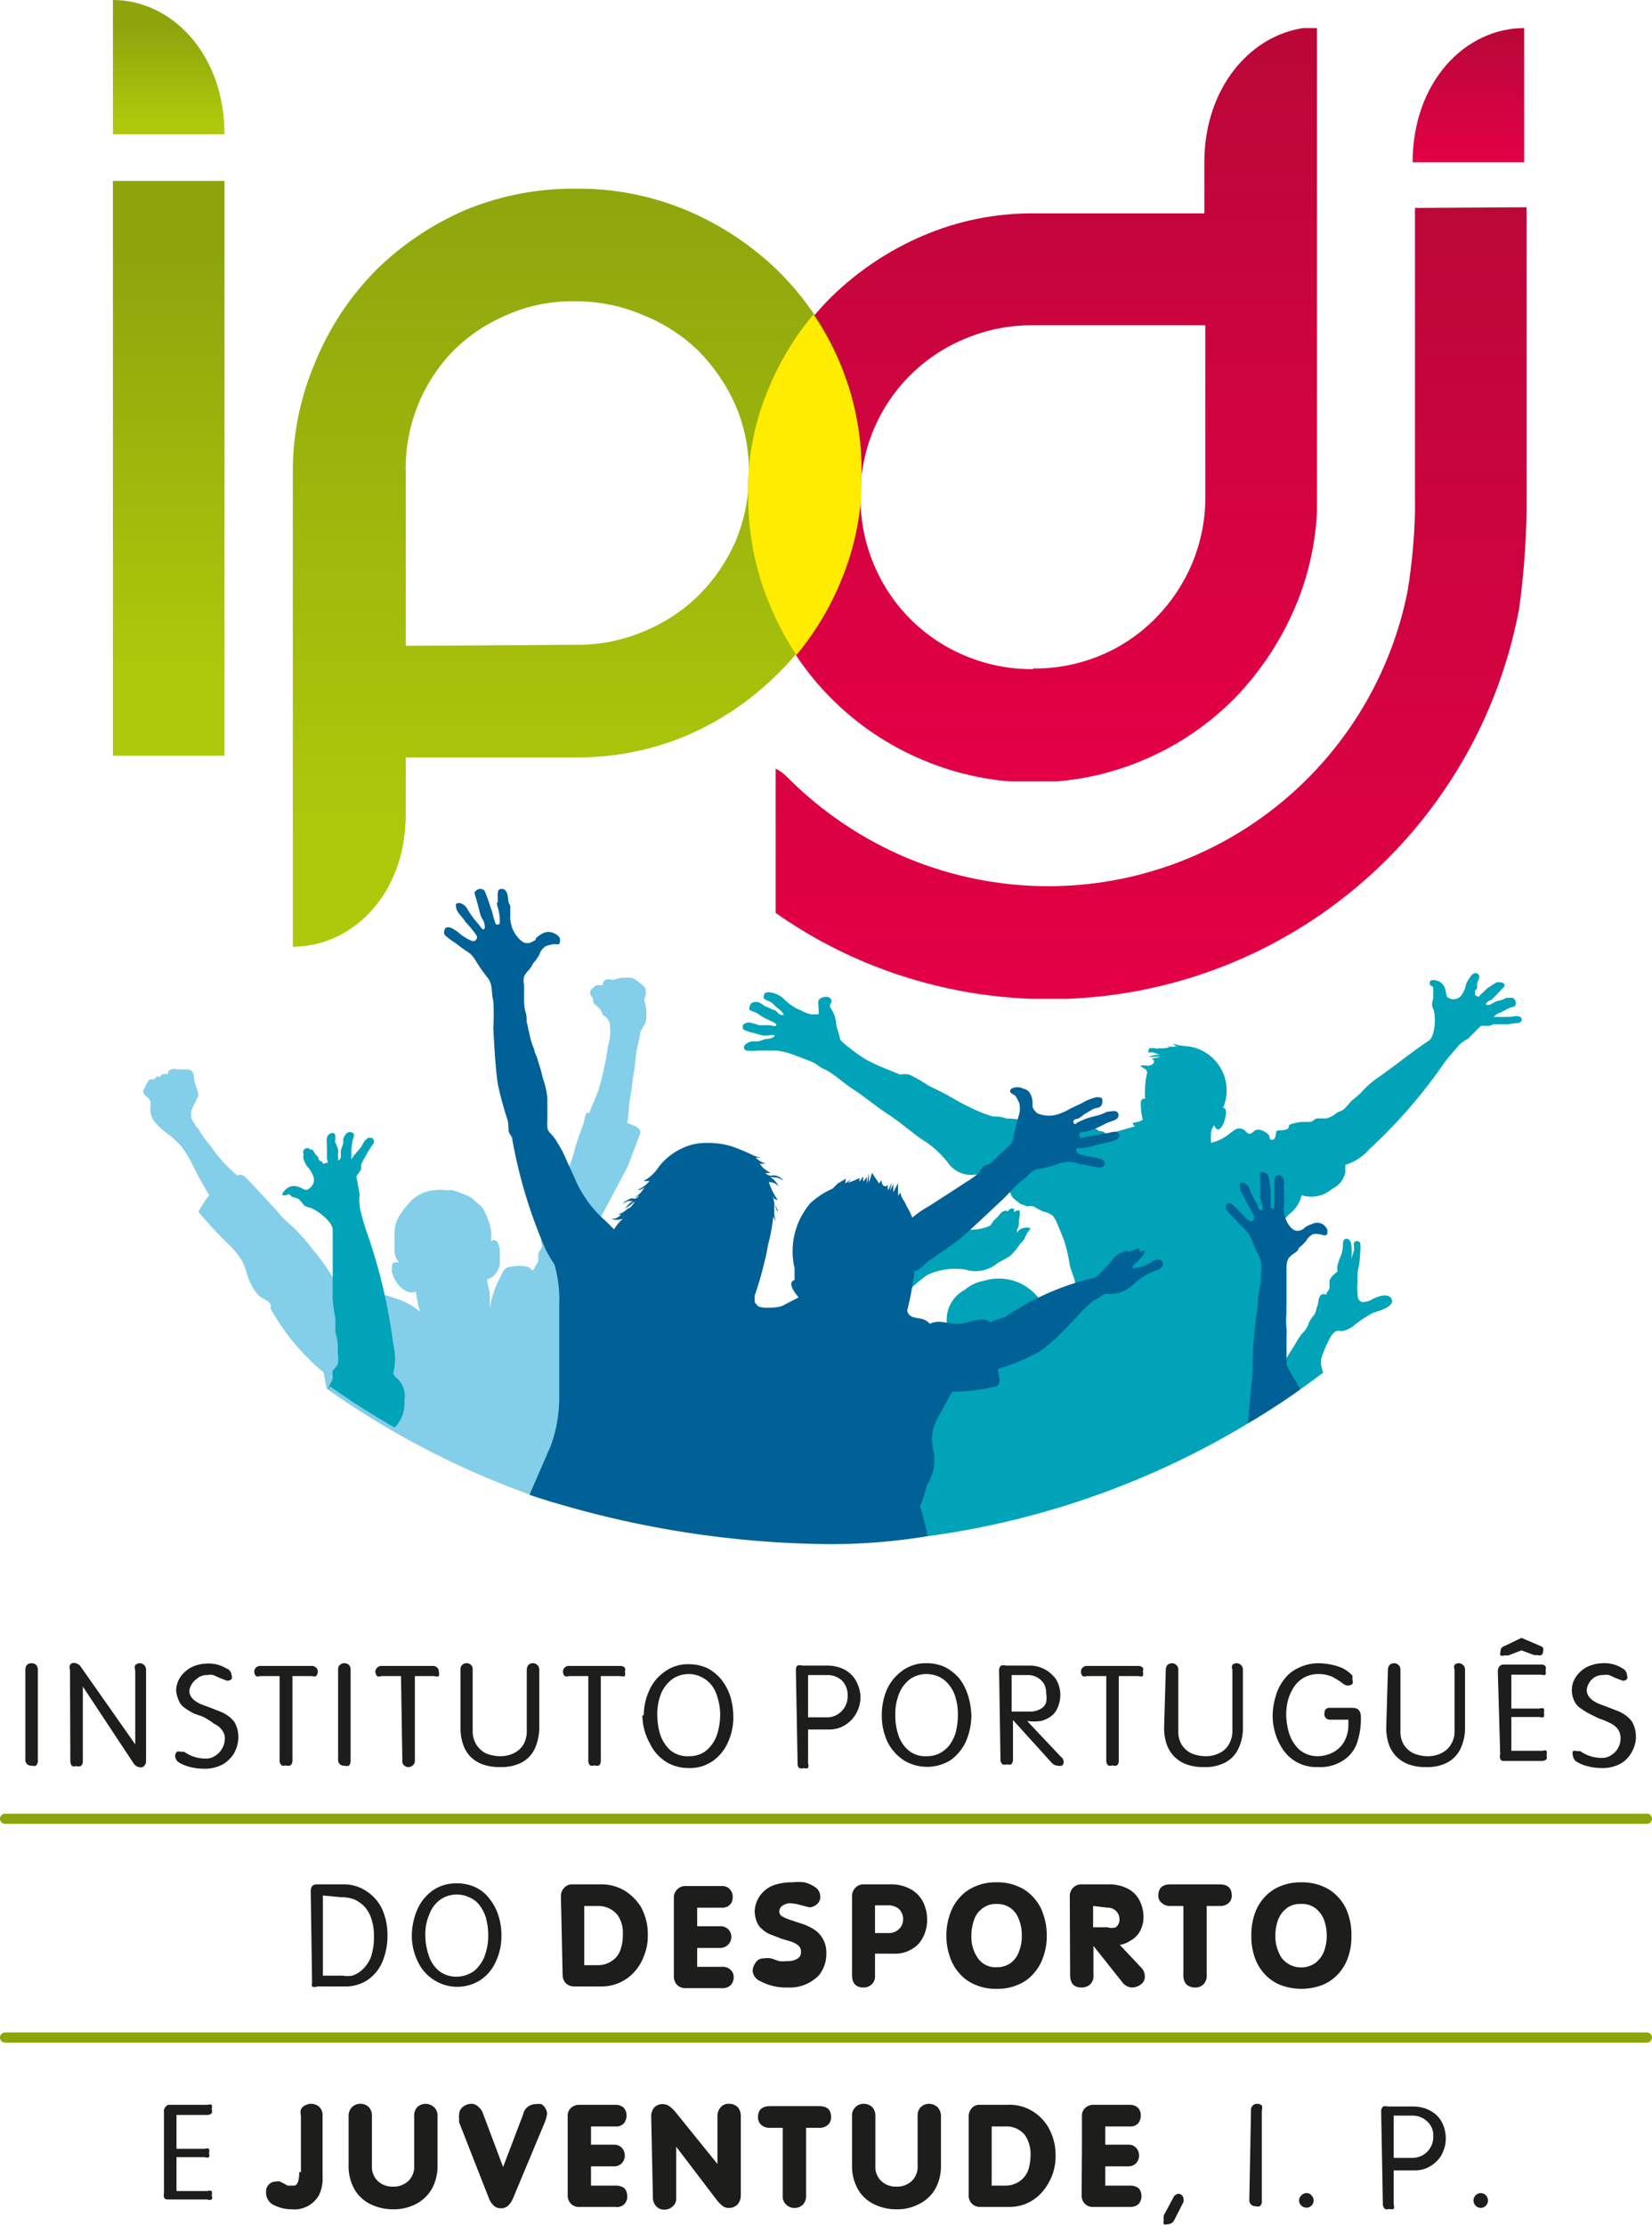<svg xmlns="http://www.w3.org/2000/svg" xmlns:xlink="http://www.w3.org/1999/xlink" viewBox="0 0 48.86 65.81"><defs><style>.cls-1{fill:none;}.cls-2{fill:#00a3b7;}.cls-16,.cls-17,.cls-2,.cls-3{fill-rule:evenodd;}.cls-3{fill:#83cee9;}.cls-4{clip-path:url(#clip-path);}.cls-5{fill:url(#linear-gradient);}.cls-6{clip-path:url(#clip-path-2);}.cls-7{fill:url(#linear-gradient-2);}.cls-8{clip-path:url(#clip-path-3);}.cls-9{fill:url(#linear-gradient-3);}.cls-10{clip-path:url(#clip-path-4);}.cls-11{fill:url(#linear-gradient-4);}.cls-12{clip-path:url(#clip-path-5);}.cls-13{fill:url(#linear-gradient-5);}.cls-14{clip-path:url(#clip-path-6);}.cls-15{fill:url(#linear-gradient-6);}.cls-16{fill:#aec90b;}.cls-17{fill:#006197;}.cls-18{fill:#ffec00;}.cls-19{fill:#1d1d1b;}.cls-20{fill:#8da40d;}</style><clipPath id="clip-path"><rect class="cls-1" x="3.34" y="5.35" width="3.3" height="17"/></clipPath><linearGradient id="linear-gradient" x1="33.17" y1="135.23" x2="33.39" y2="135.23" gradientTransform="translate(1503.54 -1887.61) rotate(90) scale(57.13 11.08)" gradientUnits="userSpaceOnUse"><stop offset="0" stop-color="#8da40d"/><stop offset="1" stop-color="#aec90b"/></linearGradient><clipPath id="clip-path-2"><path class="cls-1" d="M3.34,0c1.73,0,3.31,1.59,3.3,4H3.34Z"/></clipPath><linearGradient id="linear-gradient-2" x1="40.44" y1="135.23" x2="40.65" y2="135.23" gradientTransform="translate(1503.54 -538.29) rotate(90) scale(13.33 11.08)" xlink:href="#linear-gradient"/><clipPath id="clip-path-3"><path class="cls-1" d="M45.08.83c-1.74,0-3.31,1.59-3.3,4h3.3Z"/></clipPath><linearGradient id="linear-gradient-3" x1="40.27" y1="143.44" x2="40.56" y2="143.44" gradientTransform="translate(1633.19 -535.79) rotate(90) scale(13.33 11.08)" gradientUnits="userSpaceOnUse"><stop offset="0" stop-color="#ba0738"/><stop offset="1" stop-color="#e40046"/></linearGradient><clipPath id="clip-path-4"><path class="cls-1" d="M30.56,19.77a5,5,0,0,0,2-.39,4.93,4.93,0,0,0,1.61-1.09,5.12,5.12,0,0,0,1.09-1.63,5.07,5.07,0,0,0,.39-2V9.62H30.56a5.07,5.07,0,0,0-2,.39,5,5,0,0,0-3.11,4.67,5.07,5.07,0,0,0,.39,2,5,5,0,0,0,2.72,2.72,5.07,5.07,0,0,0,2,.39m8.4-15v9.92a8.19,8.19,0,0,1-.66,3.26,8.86,8.86,0,0,1-1.8,2.7,8.38,8.38,0,0,1-9.2,1.81,8.39,8.39,0,0,1-4.51-4.51,8.33,8.33,0,0,1,1.81-9.2,8.86,8.86,0,0,1,2.7-1.8,8.19,8.19,0,0,1,3.26-.66h5.06V4.8h0c0-2.37,1.58-4,3.34-4Z"/></clipPath><linearGradient id="linear-gradient-4" x1="32.83" y1="128.87" x2="33.12" y2="128.87" gradientTransform="translate(7316.62 -2456.88) rotate(90) scale(74.87 56.54)" xlink:href="#linear-gradient-3"/><clipPath id="clip-path-5"><path class="cls-1" d="M17.05,19.07a5,5,0,0,0,2-.4,5,5,0,0,0,1.63-1.08A5.24,5.24,0,0,0,21.76,16a5.15,5.15,0,0,0,.39-2,5,5,0,0,0-.39-2,5.39,5.39,0,0,0-1.09-1.61A5,5,0,0,0,19,9.31a5,5,0,0,0-2-.4,4.77,4.77,0,0,0-2,.4,5,5,0,0,0-1.61,1.08A5,5,0,0,0,12,14v5.1Zm0-13.49a8.28,8.28,0,0,1,3.28.65A8.77,8.77,0,0,1,23,8a8.29,8.29,0,0,1,1.82,2.66A8.14,8.14,0,0,1,25.48,14a8.15,8.15,0,0,1-.65,3.26A8.35,8.35,0,0,1,23,19.93a8.65,8.65,0,0,1-2.68,1.82,8.28,8.28,0,0,1-3.28.65H12v1.69h0C12,26.46,10.41,28,8.66,28v-4h0V14a8.15,8.15,0,0,1,.66-3.28A8.37,8.37,0,0,1,11.11,8a8.65,8.65,0,0,1,2.68-1.8A8.36,8.36,0,0,1,17.05,5.58Z"/></clipPath><linearGradient id="linear-gradient-5" x1="32.59" y1="128.3" x2="32.81" y2="128.3" gradientTransform="translate(7272.67 -2885.84) rotate(90) scale(88.71 56.55)" xlink:href="#linear-gradient"/><clipPath id="clip-path-6"><path class="cls-1" d="M45.15,6.13v9A23.6,23.6,0,0,1,44.93,18,14.14,14.14,0,0,1,25.56,28.45,13.87,13.87,0,0,1,22.94,27V22.73a1.39,1.39,0,0,1,.37.28,11,11,0,0,0,3.53,2.37,10.89,10.89,0,0,0,4.17.83,10.84,10.84,0,0,0,10.62-8.72,17.12,17.12,0,0,0,.22-2.34v-9Z"/></clipPath><linearGradient id="linear-gradient-6" x1="32.58" y1="128.28" x2="32.88" y2="128.28" gradientTransform="translate(9605.87 -2557.74) rotate(90) scale(78.68 74.62)" xlink:href="#linear-gradient-3"/></defs><g id="Camada_2" data-name="Camada 2"><g id="Layer_1" data-name="Layer 1"><path class="cls-2" d="M37.36,41.82a24.76,24.76,0,0,1-11.9,3.8c-.46,0-.92,0-1.38,0S23,45,22.5,45a9.74,9.74,0,0,1-.69-4c.06-.14.11-.24.18-.38,3.88-2.75,1.46-.58,2.15-3.26l0-.07c.23-.31.29-.38.64-.25.27-.26.38.35.82.37l.09,0c.09-.08.25-.09.36-.15a1.77,1.77,0,0,1,.34-.16l.71-.27a2.48,2.48,0,0,0,.35-.13c.12,0,.16-.16.27-.22a1.38,1.38,0,0,1,.53-.13h.27a1.3,1.3,0,0,0,.78-.11l0,0A.71.71,0,0,1,29.5,36c.06-.07.1-.15.19-.18s.08,0,.11,0,.05-.05.08-.07a.2.2,0,0,1,.11,0s0,.07,0,.1l0,0c.22-.14.18,0,.15.23s0,0,0,.11a.48.48,0,0,1-.06.18c0,.06,0,.1-.06.16.07-.09.14-.2.25-.21a.34.34,0,0,1,.2,0c0,.05-.06.1-.08.13s-.07.14-.1.2a1,1,0,0,1-.13.15,1.7,1.7,0,0,1-.27.33c-.12.09-.26.15-.39.23a1,1,0,0,1-.94.19,2,2,0,0,0-1.1.14c-.51.31-1.85,1.68-1.63,2a4.43,4.43,0,0,0,2.19.22c.21-.07,0-.55,0-.67a1,1,0,0,1,.51-1.09,1.21,1.21,0,0,1,.57-.27A1.49,1.49,0,0,1,31,39a1.77,1.77,0,0,1,.16.22c.09-.2.2-.4.31-.62s.23-.37.31-.53-.1-.43-.14-.66a4.79,4.79,0,0,0-.16-.7c-.06-.16-.13-.33-.2-.49a.79.79,0,0,0-.15-.27.72.72,0,0,0-.28-.12c-.12-.05-.21-.12-.29-.15s-.12,0-.18,0l-.21-.08c-.1-.09-.24-.16-.27-.28s-.29-.17-.42-.24-.41-.36-.64-.34a.84.84,0,0,1-.81-.36,2.83,2.83,0,0,0-.76-.68c-.15-.1-.29-.22-.44-.33a8,8,0,0,0-.66-.48c-.3-.2-.61-.46-.9-.65s-.4-.3-.61-.45-.26-.15-.4-.23a1.77,1.77,0,0,0-.17-.12c-.12-.06-.25-.1-.37-.15l-.24-.09a2.07,2.07,0,0,0-.52-.13c-.19,0-.39,0-.56,0a1.23,1.23,0,0,1-.33,0c-.11-.06-.07-.14,0-.2a.4.4,0,0,1,.18-.07l.18,0,.21-.07c.15,0,.27-.06.27-.1s-.18,0-.31,0a2.37,2.37,0,0,1-.31-.08,1.06,1.06,0,0,1-.27-.09c-.06,0-.05-.07-.05-.12s.09-.1.19-.1a2.16,2.16,0,0,1,.29.08c.1,0,.2,0,.29,0s.21.06.22,0-.14-.11-.32-.2-.18-.12-.26-.16-.19-.07-.21-.09,0-.19.09-.22a.3.3,0,0,1,.2,0l.17.11a1.47,1.47,0,0,1,.22.1c.1,0,.17.13.23.15s.09,0,.1,0-.05-.1-.16-.18-.15-.15-.23-.2a1.14,1.14,0,0,1-.19-.09.11.11,0,0,1,0-.11c0-.07.08-.09.17-.08a.72.72,0,0,1,.43.21,1.36,1.36,0,0,0,.28.22.81.81,0,0,0,.21.1A.89.89,0,0,0,24,30c.09,0,.17,0,.2,0s0-.25,0-.37.26-.21.36-.1-.06.17,0,.27.1.16.13.26a1.71,1.71,0,0,1,.05.3,2.75,2.75,0,0,1,.1.34c0,.07.14.18.31.31a4.07,4.07,0,0,0,.47.33c.42.22.62.28,1,.44a.79.79,0,0,1,.27,0,4.3,4.3,0,0,1,.56.32l.54.27c.21.12.42.25.66.36a4.43,4.43,0,0,0,.71.29c.13,0,.25,0,.4.06a2.64,2.64,0,0,1,1.13.26c.05,0,.23.13.22.24s.15,0,.23,0,.18.08.25,0,0-.11,0-.17a.85.85,0,0,1,.42-.16.83.83,0,0,1,.49.2c.06,0,.18,0,.2.11l.87-.25c-.2-.16.1-.07.23-.2,0,0-.06-.16-.06-.5,0-.08.08-.14.13-.11h0a2.56,2.56,0,0,1,.06-.78c0-.09-.11-.12-.12-.14a.1.1,0,0,1-.07-.07l.11,0a.74.74,0,0,0,.21,0,.13.13,0,0,1-.07,0c.09,0,.23-.12.07-.2l.26-.05a.54.54,0,0,0-.18,0h-.17a.7.7,0,0,1,.35-.06h0a1.46,1.46,0,0,1-.19-.07.49.49,0,0,0-.17,0A.25.25,0,0,1,34,31l.16,0a.18.18,0,0,0,.13,0h.11l-.14,0a1.23,1.23,0,0,0,.22,0l.17-.05h-.1a.35.35,0,0,1-.11,0,1.66,1.66,0,0,0,.38,0h0a.19.19,0,0,1-.12-.09c.26.13.56,0,1,.3a1.31,1.31,0,0,1,.52,1.48.23.23,0,0,1-.06.12c.19,0,.07.39,0,.52-.16.28-.24,0-.25,0s-.07.11-.09.18a2.38,2.38,0,0,0,0,.34,1.39,1.39,0,0,0,.58-.3c.11-.07.17-.15.31-.12s.16.17.26.15.11-.13.27-.12a.54.54,0,0,1,.27.14c.07.06,0,.16.12.16s.09-.22.13-.26.16,0,.29-.05,0-.11.15-.16a2.65,2.65,0,0,1,.3-.06l.25,0c.07,0,.12-.08.19-.1a2.64,2.64,0,0,1,.28,0,.74.74,0,0,0,.28-.14c.06-.06.17-.07.24-.13a2.73,2.73,0,0,0,.23-.25,3.74,3.74,0,0,0,.29-.25,2.93,2.93,0,0,1,.41-.38c.56-.38,1-.76,1.6-1.16.19-.15.2-.76.12-.93s0-.2,0-.38,0-.09,0-.14,0-.07,0-.11-.09-.06-.1-.09,0,0,0-.08.24-.08.37.06.09.33.15.39a.29.29,0,0,0,.41-.05.81.81,0,0,0,.14-.33.73.73,0,0,1,.11-.19.31.31,0,0,1,.1-.12.12.12,0,0,1,.18.06.56.56,0,0,1,0,.07,1.39,1.39,0,0,1-.06.13s0,.08,0,.12,0,.07-.06.11a.27.27,0,0,0,0,.09c0,.06,0,.06.08.09s0,0,.11-.08l.18-.17.11-.07a1.21,1.21,0,0,1,.16-.1c.1,0,.27,0,.22.13l-.15.16c-.06.05-.1.11-.15.15a.75.75,0,0,1-.09.09c-.05,0-.17.09-.15.13a.15.15,0,0,0,.12,0,1.47,1.47,0,0,0,.17-.09l.19-.05.13-.06.17,0a.16.16,0,0,1,.09.21s0,.05-.07.06-.15.05-.32.14l-.14.06-.12.09a5.34,5.34,0,0,0,.55,0,.42.42,0,0,1,.24,0c.06.06.07.11,0,.16s.06,0-.35.06l-.26,0-.17,0-.13.05h-.25l-.38.38a1.21,1.21,0,0,0-.25.17c-.08.09-.39.45-.45.54h0A15.51,15.51,0,0,1,40.49,34a1.54,1.54,0,0,1-.7.45s0,.07,0,.22a.69.69,0,0,1-.39.49.94.94,0,0,1-.9.19,1,1,0,0,1-.31.51,1,1,0,0,0-.22.24,1.09,1.09,0,0,0-.05.17,2.39,2.39,0,0,0-.14.43c-.22.78-.49,3.3-.23,3.22.08.24-.28.76-.35,1.11Z"/><path class="cls-3" d="M16.39,44.45a25.15,25.15,0,0,1-6.73-3.38l-.09-.48A6.74,6.74,0,0,1,8,38.7c.06-.22-.18-.24-.34-.38a1.49,1.49,0,0,1-.35-.63,2.74,2.74,0,0,0-.15-.4,2.54,2.54,0,0,0-.36-.45,12.64,12.64,0,0,1-.93-1,2.9,2.9,0,0,1,.32-.49c-.1-.16-.16-.28-.25-.43s-.17-.33-.26-.5a3.27,3.27,0,0,0-.32-.52A3.51,3.51,0,0,0,5,33.56a2.18,2.18,0,0,1-.4-.35.61.61,0,0,1-.15-.47c0-.07,0-.07,0-.17a.39.39,0,0,0-.12-.14.33.33,0,0,1-.1-.14A1.27,1.27,0,0,1,4.37,32a.18.18,0,0,1,.07-.08s.09,0,.12,0,0,0,.06-.06.07,0,.09,0,.06-.08.1-.09.09,0,.13,0,0-.1.13-.14.14,0,.21,0l.25,0c.21,0,.19.16.22.33s.13.33.11.45a2.14,2.14,0,0,1-.1.22,1.6,1.6,0,0,0-.1.23.64.64,0,0,0,0,.21.87.87,0,0,0,.11.18s0,.06.09.12a2.81,2.81,0,0,0,.35.5,6.12,6.12,0,0,0,.39.5c.14.14.23.23.42.4a.19.19,0,0,1,.18,0s.07.06.12.11l.22.23.64.69a2.53,2.53,0,0,0,.23.26c.06.07.16.14.23.21a1.32,1.32,0,0,1,.14.13c.08.1.17.18.27.3l.28.35a5.55,5.55,0,0,1,.47.66c.14.25.76.89.84.83a2.84,2.84,0,0,1,.46-.24c.16-.07.5.07.66.12a2.15,2.15,0,0,1,.66.37,4.41,4.41,0,0,1-.12-.59.34.34,0,0,1-.25,0,.76.76,0,0,1-.19-.12,1,1,0,0,1-.27-.46c0-.13,0-.26.05-.28a.47.47,0,0,1,.16,0,.62.62,0,0,1-.13-.29c0-.1,0-.19,0-.28v-.15c0-.06,0-.12,0-.19a1,1,0,0,1,.14-.47,2.43,2.43,0,0,1,.24-.32,1.11,1.11,0,0,1,.82-.44,1.13,1.13,0,0,1,.32,0c.06,0,.14,0,.19,0l.19.06.32.13a1,1,0,0,1,.19.16.9.9,0,0,1,.2.19,2,2,0,0,1,.17.37,1.26,1.26,0,0,1,.07.6.13.13,0,0,1,.17,0,.47.47,0,0,1,.09.25,1.6,1.6,0,0,1,0,.31.52.52,0,0,1-.13.41.41.41,0,0,1-.24.15c0,.12.05.28.07.39a4.38,4.38,0,0,1,0,.51,3,3,0,0,1,.26-.85c.15-.26.13-.39.39-.42a1.13,1.13,0,0,1,.45,0c.09,0,.12.12.18.1s.05-.08.07-.11.09-.11.09-.19,0-.11,0-.15a.32.32,0,0,1,.08-.17c.07-.13,0-.14,0-.3a2.9,2.9,0,0,1,0-.34,1.25,1.25,0,0,1,0-.31c0-.47.46-.79.68-1.17a3.54,3.54,0,0,0,.33-.87c.07-.23.12-.38.21-.61s.06-.3.12-.4.07,0,.08,0,.07-.19.09-.24a3.56,3.56,0,0,0,.23-.6,8.68,8.68,0,0,0,.24-1.14,1.57,1.57,0,0,0,.05-.71.36.36,0,0,0-.15-.2c-.05,0-.08-.12-.11-.17s-.12-.13-.19-.19,0-.13-.07-.2-.07-.2,0-.25.08-.09.13-.1.1,0,.16,0,0-.12.11-.16.19,0,.23,0l.21-.06s.08,0,.13,0a.65.65,0,0,1,.18,0c.1,0,.32.19.39.26s.07.24,0,.39a1.25,1.25,0,0,1,.06.56c0,.19-.16.28-.18.46s-.1.39-.12.62a7.71,7.71,0,0,1-.11.78c0,.21-.07.49-.09.64a5.19,5.19,0,0,1-.06.58c.14.07.26.06.39.23,0,0,0,0,0,.07l-.38,1L17.77,36l0,.09a.83.83,0,0,0,0,.15,1.94,1.94,0,0,0,0,.68c.05.42.24.65.29,1,0,.23-.17.47-.3.7,0,0-.22.34-.26.39-.21.27-.42.53-.49.65l0,.08-.11.11-.06.69-.06,1.24Z"/><g class="cls-4"><rect class="cls-5" x="3.34" y="5.35" width="3.3" height="17"/></g><g class="cls-6"><rect class="cls-7" x="3.34" width="3.31" height="3.97"/></g><g class="cls-8"><rect class="cls-9" x="41.77" y="0.83" width="3.31" height="3.97"/></g><g class="cls-10"><rect class="cls-11" x="22.13" y="0.83" width="16.82" height="22.28"/></g><g class="cls-12"><rect class="cls-13" x="8.66" y="5.58" width="16.83" height="22.46"/></g><g class="cls-14"><rect class="cls-15" x="22.94" y="6.13" width="22.22" height="23.41"/></g><path class="cls-16" d="M19.6,35.55a.2.2,0,0,1,0,.12v0l0-.1"/><path class="cls-2" d="M39.13,40.6c-.43.32-.87.64-1.33.94l.08-1.06a5.16,5.16,0,0,1,.37-.63,4.37,4.37,0,0,1,.25-.4.75.75,0,0,0,.21-.32.9.9,0,0,1,.14-.22c.07-.07.08-.22.12-.31s0-.4.26-.31c0-.07.07-.12.09-.19a1.77,1.77,0,0,0,0-.21.33.33,0,0,1,.06-.12.71.71,0,0,1,.18-.16.41.41,0,0,1,0-.19,1.31,1.31,0,0,1,.09-.26,1,1,0,0,0,.07-.39c0-.18.19-.18.24,0a2,2,0,0,1,0,.55c0-.1.06-.24.08-.32s0-.2,0-.24a.11.11,0,0,1,.19,0,1.42,1.42,0,0,1,0,.29,3,3,0,0,1-.08.59c0,.09,0,.2,0,.29a1,1,0,0,0,0,.3c0,.1,0,.24.14.28a.61.61,0,0,0,.31-.09c.19-.1.47-.18.56,0s-.26.32-.41.36l-.17.06-.18.11a3.14,3.14,0,0,0-.33.23.75.75,0,0,1-.4.19.28.28,0,0,0-.16,0,.63.63,0,0,0-.12.11,1.64,1.64,0,0,0-.12.22,3.19,3.19,0,0,0-.2.51,1.55,1.55,0,0,1,0,.15Z"/><path class="cls-17" d="M38.46,41.09c-.51.36-1,.69-1.55,1l.14-1.57a3.25,3.25,0,0,1,0-.33,14.93,14.93,0,0,1,.15-1.59c0-.35.1-.63.09-.76s.07-.45-.05-.68-.2-.44-.24-.53a.8.8,0,0,0-.18-.27,4.11,4.11,0,0,1-.29-.3,3.58,3.58,0,0,1-.26-.28.17.17,0,0,1,0-.14c0-.06.1-.09.19,0a1.56,1.56,0,0,1,.23.22,1.19,1.19,0,0,0,.28.25.08.08,0,0,0,.07,0A.13.13,0,0,0,37.1,36a.48.48,0,0,0-.07-.15,3.32,3.32,0,0,0-.17-.31c-.06-.14-.2-.31-.19-.45s0-.07,0-.09a.14.14,0,0,1,.16,0,.32.32,0,0,1,.13.17,2.69,2.69,0,0,0,.24.48s0,.09.07.14a0,0,0,0,0,.07,0,.07.07,0,0,0,0,0,.48.48,0,0,0,0-.12,1.74,1.74,0,0,1-.07-.29,4.12,4.12,0,0,0,0-.48c0-.07,0-.15,0-.21a.18.18,0,0,1,.23.06,2.26,2.26,0,0,1,.08.47,1.87,1.87,0,0,1,0,.25c0,.09,0,.16,0,.22s.1.09.11,0,0-.25,0-.44,0-.09,0-.13a.62.62,0,0,0,0-.15c0-.16.06-.23.16-.21s.13.13.13.25a1.21,1.21,0,0,0,0,.25c0,.06,0,.1,0,.15s0,.13,0,.18a1.14,1.14,0,0,0,0,.32,1,1,0,0,0,.12.29c.08.12.18.24.36.19a.38.38,0,0,0,.14-.09.69.69,0,0,1,.21-.1.32.32,0,0,1,.3,0,.4.4,0,0,1,.14.15.27.27,0,0,1,0,.15c-.05.08-.15,0-.25,0a.47.47,0,0,0-.16,0,.45.45,0,0,0-.21.2,1.39,1.39,0,0,1-.22.21c0,.06-.07.12-.15.17a.56.56,0,0,0-.16.15.64.64,0,0,0-.05.23c0,.11,0,.25,0,.36s0,.26,0,.42,0,.23,0,.34a2.26,2.26,0,0,0,0,.26,2.22,2.22,0,0,0,0,.45,1.5,1.5,0,0,1,0,.24c0,.08,0,.2,0,.29s0,.25,0,.41,0,.1,0,.15Z"/><path class="cls-18" d="M23.54,19.35a8.62,8.62,0,0,1-.75-1.41,8.19,8.19,0,0,1-.66-3.26c0-.11,0-.21,0-.31s0-.18,0-.27a7.85,7.85,0,0,1,.64-2.7,8.37,8.37,0,0,1,1.28-2.09,7.7,7.7,0,0,1,.76,1.38A8.14,8.14,0,0,1,25.48,14v.32a1.93,1.93,0,0,0,0,.24,8.08,8.08,0,0,1-.64,2.7,8.47,8.47,0,0,1-1.29,2.12"/><path class="cls-17" d="M24.78,35l0,0,.24-.14L25,35h0l.18-.13-.1.11a2,2,0,0,0,.34-.14l0,.11.11-.16,0,.16s.06-.07.11-.15a1.5,1.5,0,0,0,0,.21l.06-.32v.28l0-.22,0,.23.09-.29L26,35l.07-.1c0,.11.07.26.2.14a.22.22,0,0,0,0,.16l.11-.24-.06.26.1-.2,0,.24.14-.27,0,.37.08-.09c0,.13.07.19.12.29l.07.14a1.77,1.77,0,0,1,.15.31l.21-.16c.14-.1.28-.17.46-.29l.48-.31.43-.28a3.09,3.09,0,0,0,.37-.26c.07-.07.08-.14.15-.21s.12,0,.27-.15a2.61,2.61,0,0,0,.24-.23l.23-.2a.49.49,0,0,0,.16-.29.88.88,0,0,1,.07-.29c0-.11.06-.26.1-.41a.77.77,0,0,0,0-.29.93.93,0,0,0-.1-.2c0-.07-.27-.1-.14-.24a.38.38,0,0,1,.36,0,.28.28,0,0,1,.22.19.53.53,0,0,1,.05.2c0,.06,0,.1,0,.15a.41.41,0,0,0,.15.19.87.87,0,0,0,.67,0,1.57,1.57,0,0,0,.29-.14l.36-.17a1.38,1.38,0,0,1,.42-.17c.13,0,.2,0,.17.17s-.17.13-.27.18l-.27.16a.78.78,0,0,1-.19.13c-.07,0-.15.05-.12.11s.05.06.11,0a3.27,3.27,0,0,1,.33-.14l.27-.07a1.14,1.14,0,0,0,.28-.11c.11,0,.31-.08.34.08s-.22.2-.34.25a4,4,0,0,1-.42.2l-.24.07c-.09,0-.18,0-.15.12s.16,0,.34,0l.38-.08c.19,0,.35-.11.43,0s0,.07,0,.13-.31.14-.43.16-.41.12-.64.15c0,0-.14,0-.17,0s0,.07,0,.1.08.08.26.12.48.07.54.15.05.19-.12.2a4,4,0,0,1-.48-.09c-.12,0-.25-.07-.38-.08a1.23,1.23,0,0,0-.46.1l-.35.09a1,1,0,0,0-.29.07,1.45,1.45,0,0,0-.22.21l-.23.18c-.18.17-.33.35-.46.47-.41.38-.82.78-1.26,1.16-.11.1-.26.18-.37.27s-.23.14-.32.22-.2.13-.29.21a1.76,1.76,0,0,1-.3.24l-.06,0v0a9.58,9.58,0,0,1-.22,1.19c.1.32.44.11.67.38.29-.13.44,0,.86,0,.21,0,.69-.21.86-.09s.14-.06.18,0l.34-.12a7.87,7.87,0,0,1,2.66-1.16,3,3,0,0,0,.31-.3,3.88,3.88,0,0,0,.26-.31,1.08,1.08,0,0,1,.34-.18c.11,0,0,.07.18,0s.21-.1.22,0,0,0,.09,0,.08,0,0,.14-.49.42-.22.37a1.2,1.2,0,0,0,.53-.21c.3-.13.37.11.18.25a1.94,1.94,0,0,0-.75.43,1,1,0,0,1-.75.3.28.28,0,0,0-.12,0l-.21.13c-.41.2-1,1.09-1.71,1.57a6.39,6.39,0,0,1-1.24.52c.06.33.13.52-.18.54a5.52,5.52,0,0,1-1.17.13l-.15.27c-.3.58-.54.81-.41,1.45a1.35,1.35,0,0,1-.16,1c-.06.11-.13.47-.23.66.08.27.16.57.23.89a17.33,17.33,0,0,1-3.39.23,29.18,29.18,0,0,1-8.39-1.45l.63-1.45a4.21,4.21,0,0,0,.25-1.47c0-.51,0-.68,0-1.17s0-1,0-1.49a3.88,3.88,0,0,0-.14-1.23c-.1-.15-.18-.29-.25-.42a14.44,14.44,0,0,1-1-3.29c0-.08-.08-.14-.1-.21s0-.26-.05-.39a10.12,10.12,0,0,1-.27-1c-.06-.33-.11-1.08-.14-1.69a6.62,6.62,0,0,0,0-.8c-.07-.26,0-.48-.18-.7s-.29-.41-.35-.5a.68.68,0,0,0-.23-.25c-.13-.08-.24-.17-.36-.26a2.22,2.22,0,0,1-.32-.24.19.19,0,0,1,0-.15c0-.06.09-.1.19-.06a1.26,1.26,0,0,1,.28.19,1.45,1.45,0,0,0,.34.2.07.07,0,0,0,.07,0,.13.13,0,0,0,.08-.13.77.77,0,0,0-.1-.15,3.1,3.1,0,0,0-.24-.28c-.08-.14-.26-.28-.28-.43s0-.08,0-.11a.17.17,0,0,1,.17,0,.34.34,0,0,1,.16.15,2.61,2.61,0,0,0,.34.46s.06.09.1.13.05,0,.07,0,0,0,0,0a.22.22,0,0,0,0-.13c0-.08-.1-.21-.12-.28s-.07-.29-.13-.49-.06-.16,0-.23a.18.18,0,0,1,.25,0,4.61,4.61,0,0,1,.17.47,1.6,1.6,0,0,1,.08.26,1.94,1.94,0,0,0,.07.22c0,.07.12.08.13,0s0-.26-.06-.46,0-.1,0-.14a1.3,1.3,0,0,0,0-.15c0-.17,0-.25.12-.25s.16.11.18.23,0,.15.07.26a.94.94,0,0,1,0,.16,1.25,1.25,0,0,1,0,.19,1.2,1.2,0,0,0,.06.32,1.1,1.1,0,0,0,.17.28c.11.12.23.22.41.13s.09-.08.13-.12a.86.86,0,0,1,.2-.14.36.36,0,0,1,.32,0,.37.37,0,0,1,.17.13.22.22,0,0,1,0,.16c0,.08-.14,0-.25.05a.55.55,0,0,0-.17.05.47.47,0,0,0-.18.25,1.6,1.6,0,0,1-.19.26.67.67,0,0,1-.13.2.64.64,0,0,0-.13.18.53.53,0,0,0,0,.25c0,.12,0,.26,0,.38s0,.28.05.44,0,.24.05.35a2.8,2.8,0,0,0,.06.28,1.94,1.94,0,0,0,.14.45c0,.08.05.15.08.24s.06.21.09.29.06.26.12.43a2.28,2.28,0,0,1,.1.52l0,.25c0,.13,0,.2,0,.32a2.46,2.46,0,0,0,0,.28.31.31,0,0,0,.07.14,1.28,1.28,0,0,1,.24.32,2.8,2.8,0,0,1,.24.46l.26.57a2.81,2.81,0,0,0,.27.51,3,3,0,0,0,.26.36s0,0,0,0a3,3,0,0,0,.23.25c.12.11.26.24.4.39a1.24,1.24,0,0,1,.27-.32s-.19.08-.35,0v0l.11,0a.44.44,0,0,0,.18-.12.11.11,0,0,1-.08,0,1.19,1.19,0,0,0,.16-.08l.14-.11c.07,0,.12-.12.19-.18h0c-.06,0-.1.07-.15.1a.83.83,0,0,0-.15.11.78.78,0,0,1,.24-.24l.07,0,0,0-.21,0a.8.8,0,0,0-.16.08.27.27,0,0,1,.11-.09.46.46,0,0,1,.16-.07.27.27,0,0,0,.13,0,.34.34,0,0,0,.09-.08.53.53,0,0,1-.14.06.83.83,0,0,0,.18-.15c.05-.05.08-.13.15-.16l-.17.08s-.07,0-.08,0a.86.86,0,0,0,.36-.26c-.07,0-.06,0-.18,0a1.2,1.2,0,0,0,.44-.4,1.78,1.78,0,0,1,.52-.47,1.74,1.74,0,0,1,.64-.24,2.45,2.45,0,0,1,1,.08,6,6,0,0,1,.59.24.81.81,0,0,0,.31.1c-.12,0-.12,0-.18,0l0,0a.83.83,0,0,0,.3.18h0l-.1,0-.1,0h0c.05,0,.08.09.13.13a2.32,2.32,0,0,0,.21.14l-.16,0,.1.07a.34.34,0,0,0,.15,0,.39.39,0,0,1,.29.16c-.22-.14-.2-.07-.4-.12h0l0,0a.67.67,0,0,1,.26.29.38.38,0,0,0-.29-.13v0a2,2,0,0,0,.27.54c-.11-.06-.11,0-.14-.14a1.15,1.15,0,0,0,.13.48v0l0-.06a1.74,1.74,0,0,1-.1-.19c0,.08,0,.19,0,.27a.78.78,0,0,0,.05.27s-.06-.1-.08-.15a5.26,5.26,0,0,1-.16.86,4,4,0,0,1-.1.48,9.66,9.66,0,0,1-.29,1c0,.26,0,.18.08.29s.66.07.76,0l.46-.24,0,0c-.18-.21-.32-.46-.12-.51,0-.12,0-.23,0-.35a2.19,2.19,0,0,1,.48-1.94,2.78,2.78,0,0,1,.27-.21,2.82,2.82,0,0,1,.38-.21"/><path class="cls-19" d="M.75,49.39c0-.13.06-.2.19-.2a.21.21,0,0,1,.13.05.21.21,0,0,1,.05.15v2.67a.18.18,0,0,1-.06.16.19.19,0,0,1-.12,0,.17.17,0,0,1-.19-.19Z"/><path class="cls-19" d="M2.07,49.38a.2.2,0,0,1,0-.14.14.14,0,0,1,.12-.06.27.27,0,0,1,.21.13L4,51.59H4v-2.2a.16.16,0,0,1,0-.14.18.18,0,0,1,.13-.06.19.19,0,0,1,.13.05.2.2,0,0,1,.06.15v2.69a.2.2,0,0,1-.05.14.13.13,0,0,1-.12.05.26.26,0,0,1-.2-.12L2.45,49.88h0v2.21a.17.17,0,0,1-.06.14.18.18,0,0,1-.13,0,.2.2,0,0,1-.13,0,.23.23,0,0,1-.05-.15Z"/><path class="cls-19" d="M6.72,49.35a.24.24,0,0,1,.13.2.16.16,0,0,1,0,.11.21.21,0,0,1-.13.05l-.21-.08-.2-.09a.43.43,0,0,0-.17,0,.45.45,0,0,0-.33.12A.52.52,0,0,0,5.6,50c0,.18.13.31.36.41l.25.09.3.12a.92.92,0,0,1,.24.13.85.85,0,0,1,.19.19.89.89,0,0,1,.11.43,1,1,0,0,1-.11.45.93.93,0,0,1-.35.36,1.1,1.1,0,0,1-.56.13,1.61,1.61,0,0,1-.44-.06,1.08,1.08,0,0,1-.32-.14.26.26,0,0,1-.09-.17.21.21,0,0,1,.05-.13.17.17,0,0,1,.12,0l.1,0a1.07,1.07,0,0,0,.63.2.46.46,0,0,0,.28-.08.56.56,0,0,0,.21-.22.57.57,0,0,0,.08-.29.39.39,0,0,0-.09-.26.58.58,0,0,0-.23-.18A2.35,2.35,0,0,0,6,50.77l-.26-.09a2.29,2.29,0,0,1-.28-.17.51.51,0,0,1-.17-.21A.89.89,0,0,1,5.21,50a.74.74,0,0,1,.13-.41.94.94,0,0,1,.34-.29,1.13,1.13,0,0,1,.44-.1,1,1,0,0,1,.6.16"/><path class="cls-19" d="M8.27,49.57H7.69a.17.17,0,0,1-.12,0,.21.21,0,0,1-.05-.13.17.17,0,0,1,.05-.12.19.19,0,0,1,.13-.05H9.21a.2.2,0,0,1,.14.05.17.17,0,0,1,.05.12.21.21,0,0,1-.05.13.17.17,0,0,1-.12,0H8.65v2.5a.17.17,0,0,1-.06.14.17.17,0,0,1-.14,0,.15.15,0,0,1-.12,0,.17.17,0,0,1-.06-.14Z"/><path class="cls-19" d="M10,49.39a.18.18,0,0,1,.19-.2.19.19,0,0,1,.13.05.21.21,0,0,1,.05.15v2.67a.22.22,0,0,1-.05.16.2.2,0,0,1-.13,0,.17.17,0,0,1-.19-.19Z"/><path class="cls-19" d="M11.86,49.57h-.58a.17.17,0,0,1-.13,0,.29.29,0,0,1-.05-.13.17.17,0,0,1,.06-.12.17.17,0,0,1,.12-.05H12.8a.17.17,0,0,1,.13.05.17.17,0,0,1,.05.12.28.28,0,0,1,0,.13.17.17,0,0,1-.13,0h-.58v2.5a.17.17,0,0,1-.06.14.19.19,0,0,1-.26,0,.16.16,0,0,1-.05-.14Z"/><path class="cls-19" d="M13.62,49.38a.17.17,0,0,1,.05-.14.19.19,0,0,1,.26,0,.17.17,0,0,1,.05.14V51.2a.75.75,0,0,0,.11.4.73.73,0,0,0,.29.26,1.18,1.18,0,0,0,.43.08.92.92,0,0,0,.41-.1.68.68,0,0,0,.27-.26.79.79,0,0,0,.09-.38V49.38a.22.22,0,0,1,.05-.14.19.19,0,0,1,.26,0,.18.18,0,0,1,.06.14v1.69a1.55,1.55,0,0,1-.13.64.89.89,0,0,1-.38.41,1.26,1.26,0,0,1-.64.14,1.44,1.44,0,0,1-.53-.08,1,1,0,0,1-.37-.24,1,1,0,0,1-.21-.37,1.53,1.53,0,0,1-.07-.49Z"/><path class="cls-19" d="M17.4,49.57h-.58a.17.17,0,0,1-.12,0,.21.21,0,0,1-.05-.13.17.17,0,0,1,.05-.12.17.17,0,0,1,.13-.05h1.51a.2.2,0,0,1,.14.05.16.16,0,0,1,0,.12.2.2,0,0,1,0,.13.17.17,0,0,1-.12,0h-.59v2.5a.2.2,0,0,1-.05.14.19.19,0,0,1-.14,0,.17.17,0,0,1-.13,0,.2.2,0,0,1-.05-.14Z"/><path class="cls-19" d="M19.44,50.73a2.09,2.09,0,0,0,.08.55,1.13,1.13,0,0,0,.29.47.79.79,0,0,0,.56.19.86.86,0,0,0,.36-.07.8.8,0,0,0,.29-.23,1.06,1.06,0,0,0,.2-.38,2,2,0,0,0,.08-.53,1.69,1.69,0,0,0-.08-.53,1,1,0,0,0-.19-.38.93.93,0,0,0-.3-.23.86.86,0,0,0-.36-.08.84.84,0,0,0-.47.14,1,1,0,0,0-.34.42,1.62,1.62,0,0,0-.12.66m-.4,0A1.79,1.79,0,0,1,19.2,50a1.33,1.33,0,0,1,.46-.56,1.15,1.15,0,0,1,.71-.22,1.28,1.28,0,0,1,.56.12,1.36,1.36,0,0,1,.41.34,1.64,1.64,0,0,1,.26.49,2.27,2.27,0,0,1,.09.59,1.8,1.8,0,0,1-.16.77,1.33,1.33,0,0,1-.46.56,1.18,1.18,0,0,1-.7.2,1.25,1.25,0,0,1-.68-.19,1.3,1.3,0,0,1-.47-.54A1.71,1.71,0,0,1,19,50.73Z"/><path class="cls-19" d="M23.9,49.54v1.25h.53a.6.6,0,0,0,.46-.18.62.62,0,0,0,.18-.46.61.61,0,0,0-.17-.45.64.64,0,0,0-.45-.16Zm-.36-.12c0-.08,0-.13.05-.16a.2.2,0,0,1,.13,0h.75a1.15,1.15,0,0,1,.37.06.87.87,0,0,1,.31.18.81.81,0,0,1,.21.3,1,1,0,0,1,.09.4,1,1,0,0,1-.27.67,1,1,0,0,1-.3.21.89.89,0,0,1-.36.07H23.9v1a.22.22,0,0,1,0,.14.2.2,0,0,1-.13,0,.17.17,0,0,1-.13,0,.16.16,0,0,1-.05-.14Z"/><path class="cls-19" d="M26.48,50.73a1.75,1.75,0,0,0,.08.55,1,1,0,0,0,.29.47.77.77,0,0,0,.55.19.86.86,0,0,0,.36-.07.93.93,0,0,0,.3-.23,1.24,1.24,0,0,0,.2-.38,2.06,2.06,0,0,0,.07-.53,1.7,1.7,0,0,0-.07-.53,1,1,0,0,0-.2-.38.8.8,0,0,0-.29-.23.91.91,0,0,0-.37-.08.86.86,0,0,0-.47.14,1,1,0,0,0-.33.42,1.62,1.62,0,0,0-.12.66m-.4,0a1.94,1.94,0,0,1,.15-.76,1.41,1.41,0,0,1,.46-.56,1.17,1.17,0,0,1,.71-.22,1.25,1.25,0,0,1,.56.12,1.4,1.4,0,0,1,.42.34,1.62,1.62,0,0,1,.25.49,2.28,2.28,0,0,1,.1.59,2,2,0,0,1-.16.77,1.41,1.41,0,0,1-.46.56,1.32,1.32,0,0,1-1.38,0,1.4,1.4,0,0,1-.48-.54A1.85,1.85,0,0,1,26.08,50.73Z"/><path class="cls-19" d="M29.55,49.42a.18.18,0,0,1,.06-.16.2.2,0,0,1,.13,0h.72a.92.92,0,0,1,.42.1,1,1,0,0,1,.35.3.91.91,0,0,1,.13.5,1,1,0,0,1-.09.37.59.59,0,0,1-.2.24.86.86,0,0,1-.29.13,1.59,1.59,0,0,1-.4,0l1,1.06a.19.19,0,0,1,.08.16.14.14,0,0,1-.05.1.21.21,0,0,1-.12,0,.25.25,0,0,1-.18-.08l-1.15-1.27v1.17a.2.2,0,0,1-.05.14.2.2,0,0,1-.13,0,.18.18,0,0,1-.13,0,.19.19,0,0,1-.06-.15Zm.37.12v1.08h.53a.62.62,0,0,0,.33-.08.33.33,0,0,0,.16-.19.74.74,0,0,0,0-.28.51.51,0,0,0-.07-.28.55.55,0,0,0-.49-.25Z"/><path class="cls-19" d="M32.72,49.57h-.58a.17.17,0,0,1-.12,0,.21.21,0,0,1-.05-.13.17.17,0,0,1,.05-.12.17.17,0,0,1,.13-.05h1.51a.2.2,0,0,1,.14.05.16.16,0,0,1,0,.12.2.2,0,0,1,0,.13.17.17,0,0,1-.12,0h-.59v2.5a.2.2,0,0,1-.05.14.19.19,0,0,1-.14,0,.17.17,0,0,1-.13,0,.2.2,0,0,1-.05-.14Z"/><path class="cls-19" d="M34.48,49.38a.22.22,0,0,1,.05-.14.21.21,0,0,1,.13-.05.19.19,0,0,1,.13.05.18.18,0,0,1,.06.14V51.2a.74.74,0,0,0,.1.4.7.7,0,0,0,.3.26,1.08,1.08,0,0,0,.42.08.86.86,0,0,0,.41-.1.62.62,0,0,0,.27-.26.8.8,0,0,0,.1-.38V49.38a.17.17,0,0,1,0-.14.17.17,0,0,1,.12-.05.19.19,0,0,1,.13.05.18.18,0,0,1,.06.14v1.69a1.41,1.41,0,0,1-.13.64.89.89,0,0,1-.38.41,1.24,1.24,0,0,1-.64.14,1.39,1.39,0,0,1-.52-.08,1,1,0,0,1-.37-.24,1,1,0,0,1-.22-.37,1.53,1.53,0,0,1-.07-.49Z"/><path class="cls-19" d="M40,49.57s0,.06,0,.12a.13.13,0,0,1,0,.11.19.19,0,0,1-.13.05.24.24,0,0,1-.14-.05,2.21,2.21,0,0,0-.33-.21,1,1,0,0,0-.4-.08.87.87,0,0,0-.44.11.84.84,0,0,0-.3.29,1.36,1.36,0,0,0-.17.39,1.83,1.83,0,0,0-.05.4,2.14,2.14,0,0,0,.08.54,1.17,1.17,0,0,0,.28.48.83.83,0,0,0,.54.22,1,1,0,0,0,.46-.1.83.83,0,0,0,.35-.32,1,1,0,0,0,.13-.53v-.13h-.54a.16.16,0,0,1-.17-.17q0-.18.15-.18H40c.17,0,.25.09.25.28v.07a2.15,2.15,0,0,1-.09.61,1,1,0,0,1-.37.55,1.22,1.22,0,0,1-.82.24,1.2,1.2,0,0,1-.61-.14,1.22,1.22,0,0,1-.41-.37,1.77,1.77,0,0,1-.23-.48,1.86,1.86,0,0,1-.08-.5,2,2,0,0,1,.09-.6,1.38,1.38,0,0,1,.25-.5,1.07,1.07,0,0,1,.42-.34,1.34,1.34,0,0,1,.58-.14,2,2,0,0,1,.61.1.94.94,0,0,1,.42.28"/><path class="cls-19" d="M41.05,49.38a.22.22,0,0,1,.05-.14.21.21,0,0,1,.13-.05.19.19,0,0,1,.13.05.18.18,0,0,1,.06.14V51.2a.74.74,0,0,0,.1.4.7.7,0,0,0,.3.26,1.08,1.08,0,0,0,.42.08.86.86,0,0,0,.41-.1.62.62,0,0,0,.27-.26.7.7,0,0,0,.1-.38V49.38a.17.17,0,0,1,0-.14.17.17,0,0,1,.12-.05.19.19,0,0,1,.13.05.18.18,0,0,1,.06.14v1.69a1.41,1.41,0,0,1-.13.64.89.89,0,0,1-.38.41,1.24,1.24,0,0,1-.64.14,1.39,1.39,0,0,1-.52-.08,1,1,0,0,1-.37-.24,1,1,0,0,1-.22-.37,1.53,1.53,0,0,1-.07-.49Z"/><path class="cls-19" d="M45,48.44l.56.24a.16.16,0,0,1,.08.06.22.22,0,0,1,0,.1.16.16,0,0,1-.05.11.16.16,0,0,1-.11,0l-.1,0L45,48.81l-.39.15-.13,0a.12.12,0,0,1-.1,0,.14.14,0,0,1,0-.11.15.15,0,0,1,.1-.16Zm-.7,1a.25.25,0,0,1,.05-.16.16.16,0,0,1,.11-.05h1.14a.14.14,0,0,1,.11.05.17.17,0,0,1,0,.12.21.21,0,0,1,0,.13.17.17,0,0,1-.12,0H44.7v1h.84a.17.17,0,0,1,.12,0,.17.17,0,0,1,0,.12.2.2,0,0,1,0,.13.19.19,0,0,1-.13,0H44.7v1h.93a.13.13,0,0,1,.11,0,.21.21,0,0,1,0,.13.17.17,0,0,1,0,.12.2.2,0,0,1-.14.05H44.51c-.07,0-.12,0-.14-.07a.22.22,0,0,1,0-.13Z"/><path class="cls-19" d="M48,49.35a.23.23,0,0,1,.12.2.13.13,0,0,1,0,.11.17.17,0,0,1-.12.05l-.21-.08-.2-.09a.47.47,0,0,0-.17,0,.45.45,0,0,0-.33.12.52.52,0,0,0-.16.32c0,.18.13.31.36.41l.24.09.31.12a1.12,1.12,0,0,1,.24.13.85.85,0,0,1,.19.19.9.9,0,0,1,0,.88.84.84,0,0,1-.34.36,1.1,1.1,0,0,1-.56.13,1.61,1.61,0,0,1-.44-.06,1.08,1.08,0,0,1-.32-.14.26.26,0,0,1-.09-.17.21.21,0,0,1,0-.13.17.17,0,0,1,.12,0l.1,0a1.07,1.07,0,0,0,.63.2.46.46,0,0,0,.28-.08.56.56,0,0,0,.21-.22.57.57,0,0,0,.07-.29.45.45,0,0,0-.08-.26.58.58,0,0,0-.23-.18,2.35,2.35,0,0,0-.34-.14L47,50.68a2.12,2.12,0,0,1-.27-.17.51.51,0,0,1-.17-.21.71.71,0,0,1-.07-.31.67.67,0,0,1,.13-.41.87.87,0,0,1,.34-.29,1.12,1.12,0,0,1,.43-.1,1,1,0,0,1,.61.16"/><path class="cls-19" d="M9.19,55.93c0-.13.06-.2.19-.2h.76a1.19,1.19,0,0,1,.71.21,1.28,1.28,0,0,1,.46.54,1.86,1.86,0,0,1,.15.75,2,2,0,0,1-.15.79,1.24,1.24,0,0,1-.44.54,1.19,1.19,0,0,1-.69.19h-.8a.17.17,0,0,1-.15,0,.19.19,0,0,1,0-.11Zm.36.13v2.37h.59a.76.76,0,0,0,.28,0,.8.8,0,0,0,.3-.18,1,1,0,0,0,.25-.37,1.85,1.85,0,0,0,.09-.62,1.53,1.53,0,0,0-.07-.49,1,1,0,0,0-.19-.36,1,1,0,0,0-.31-.23,1.1,1.1,0,0,0-.41-.07Z"/><path class="cls-19" d="M12.58,57.24a1.82,1.82,0,0,0,.09.56,1,1,0,0,0,.29.47.81.81,0,0,0,.55.19.86.86,0,0,0,.36-.08.71.71,0,0,0,.29-.23,1,1,0,0,0,.2-.38,1.69,1.69,0,0,0,.08-.53,2.13,2.13,0,0,0-.07-.53,1.24,1.24,0,0,0-.2-.38.73.73,0,0,0-.3-.22.86.86,0,0,0-.83.06.89.89,0,0,0-.33.42,1.45,1.45,0,0,0-.13.65m-.4,0a2,2,0,0,1,.16-.76,1.37,1.37,0,0,1,.46-.57,1.21,1.21,0,0,1,.71-.21,1.28,1.28,0,0,1,.56.12,1.12,1.12,0,0,1,.41.34,1.53,1.53,0,0,1,.26.49,1.87,1.87,0,0,1,.09.59,1.73,1.73,0,0,1-.16.76,1.27,1.27,0,0,1-.46.56,1.27,1.27,0,0,1-1.37,0,1.26,1.26,0,0,1-.48-.54A1.74,1.74,0,0,1,12.18,57.25Z"/><path class="cls-19" d="M4.85,62.46a.17.17,0,0,1,.05-.15.12.12,0,0,1,.1-.06H6.14a.17.17,0,0,1,.12,0,.17.17,0,0,1,0,.12.18.18,0,0,1,0,.13.17.17,0,0,1-.12.05H5.22v1h.84a.17.17,0,0,1,.12,0,.2.2,0,0,1,0,.13.15.15,0,0,1,0,.12.17.17,0,0,1-.12,0H5.22v1h.92a.17.17,0,0,1,.12,0,.2.2,0,0,1,0,.13.13.13,0,0,1,0,.12.17.17,0,0,1-.13,0H5c-.08,0-.13,0-.15-.07a.31.31,0,0,1,0-.13Z"/><path class="cls-19" d="M34.42,65.52,34.7,65a.19.19,0,0,1,.17-.12A.17.17,0,0,1,35,65a.35.35,0,0,1,0,.13l-.27.53a.21.21,0,0,1-.19.12.18.18,0,0,1-.12,0,.22.22,0,0,1,0-.12.34.34,0,0,1,0-.12"/><path class="cls-19" d="M37,62.42a.18.18,0,0,1,.19-.2.21.21,0,0,1,.13.05.25.25,0,0,1,0,.15v2.67a.18.18,0,0,1-.06.16.21.21,0,0,1-.12,0,.18.18,0,0,1-.19-.2Z"/><path class="cls-19" d="M38.64,64.86a.18.18,0,0,1,.15.07.21.21,0,1,1-.3.3.2.2,0,0,1,0-.3.21.21,0,0,1,.15-.07"/><path class="cls-19" d="M41.22,62.57v1.25h.53a.62.62,0,0,0,.46-.18.61.61,0,0,0,.18-.45.55.55,0,0,0-.18-.45.62.62,0,0,0-.44-.17Zm-.37-.12a.18.18,0,0,1,.06-.15.21.21,0,0,1,.13,0h.74a1.16,1.16,0,0,1,.38.06,1,1,0,0,1,.31.18.81.81,0,0,1,.21.3,1,1,0,0,1,.08.41.89.89,0,0,1-.07.36.77.77,0,0,1-.19.3,1,1,0,0,1-.3.21.92.92,0,0,1-.36.07h-.62v1a.22.22,0,0,1,0,.14.21.21,0,0,1-.13,0,.19.19,0,0,1-.13,0,.2.2,0,0,1-.06-.14Z"/><path class="cls-19" d="M43.79,64.86a.21.21,0,0,1,.16.07.22.22,0,0,1,0,.3.21.21,0,0,1-.31,0,.22.22,0,0,1,0-.3.23.23,0,0,1,.15-.07"/><path class="cls-19" d="M16.59,56.09a.35.35,0,0,1,.09-.25.31.31,0,0,1,.25-.11h.81a1.35,1.35,0,0,1,.74.19,1.52,1.52,0,0,1,.46.45,1.67,1.67,0,0,1,.22.88,1.54,1.54,0,0,1-.1.56,1.49,1.49,0,0,1-.28.49,1.31,1.31,0,0,1-.44.33,1.28,1.28,0,0,1-.56.12H17a.37.37,0,0,1-.26-.09.36.36,0,0,1-.1-.25Zm.69.28v1.75h.39a.73.73,0,0,0,.56-.24.67.67,0,0,0,.14-.28,1.14,1.14,0,0,0,.05-.37.92.92,0,0,0-.16-.6.73.73,0,0,0-.57-.26Z"/><path class="cls-19" d="M19.93,57v-.87a.33.33,0,0,1,.11-.26.33.33,0,0,1,.22-.09h1.09a.29.29,0,0,1,.23.09.31.31,0,0,1,.09.24.3.3,0,0,1-.08.22.3.3,0,0,1-.24.09h-.73v.55h.68a.32.32,0,0,1,.24.09.31.31,0,0,1,.09.22.32.32,0,0,1-.09.23.33.33,0,0,1-.24.1h-.68v.56h.73a.33.33,0,0,1,.26.09.29.29,0,0,1,.09.22.32.32,0,0,1-.09.23.33.33,0,0,1-.26.09H20.29a.36.36,0,0,1-.26-.09.37.37,0,0,1-.1-.24Z"/><path class="cls-19" d="M22.32,56.59a.86.86,0,0,1,.61-.85,1.63,1.63,0,0,1,.5-.07,1.59,1.59,0,0,1,.36,0,1,1,0,0,1,.33.15.33.33,0,0,1,.14.27.27.27,0,0,1-.09.22.37.37,0,0,1-.23.1l-.27-.07a1.35,1.35,0,0,0-.29-.05.4.4,0,0,0-.22.06.21.21,0,0,0-.11.16.17.17,0,0,0,.07.16,1.3,1.3,0,0,0,.25.11l.36.12a1.5,1.5,0,0,1,.34.16.75.75,0,0,1,.26.27.82.82,0,0,1,.11.44,1,1,0,0,1-.22.65,1.19,1.19,0,0,1-.92.36,1.61,1.61,0,0,1-.82-.19.36.36,0,0,1-.22-.31.46.46,0,0,1,.1-.25.26.26,0,0,1,.23-.11.63.63,0,0,1,.22,0l.23.08a1,1,0,0,0,.22,0h.07a.52.52,0,0,0,.25-.07.21.21,0,0,0,.11-.2.24.24,0,0,0-.1-.21.85.85,0,0,0-.27-.12l-.2-.06-.31-.12a.72.72,0,0,1-.24-.14.58.58,0,0,1-.19-.25,1,1,0,0,1-.06-.38"/><path class="cls-19" d="M25.88,56.35v.82h.4a.41.41,0,0,0,.3-.11.38.38,0,0,0,.13-.29.41.41,0,0,0-.12-.31.49.49,0,0,0-.33-.11Zm-.68-.28a.35.35,0,0,1,.09-.23.33.33,0,0,1,.26-.11h.79a1.2,1.2,0,0,1,.59.14.9.9,0,0,1,.37.38,1.15,1.15,0,0,1,.12.53,1.07,1.07,0,0,1-.12.51.79.79,0,0,1-.34.36.92.92,0,0,1-.51.13h-.57v.64a.33.33,0,0,1-.1.27.35.35,0,0,1-.25.09c-.22,0-.33-.13-.33-.37Z"/><path class="cls-19" d="M29.48,56.31a.64.64,0,0,0-.42.13.66.66,0,0,0-.25.34,1.4,1.4,0,0,0-.08.47,1.09,1.09,0,0,0,.19.66.63.63,0,0,0,.56.27.68.68,0,0,0,.42-.13.71.71,0,0,0,.24-.34,1.14,1.14,0,0,0,.08-.46,1.19,1.19,0,0,0-.08-.47.71.71,0,0,0-.24-.34.68.68,0,0,0-.42-.13m0-.64a1.46,1.46,0,0,1,.6.11,1.19,1.19,0,0,1,.47.32,1.31,1.31,0,0,1,.3.5,1.88,1.88,0,0,1,.11.65,1.83,1.83,0,0,1-.11.64,1.39,1.39,0,0,1-.3.5,1.19,1.19,0,0,1-.47.32,1.46,1.46,0,0,1-.6.11,1.51,1.51,0,0,1-.61-.11,1.27,1.27,0,0,1-.47-.32,1.39,1.39,0,0,1-.3-.5,1.87,1.87,0,0,1-.11-.64,1.93,1.93,0,0,1,.11-.65,1.39,1.39,0,0,1,.3-.5,1.27,1.27,0,0,1,.47-.32A1.48,1.48,0,0,1,29.48,55.67Z"/><path class="cls-19" d="M32.33,56.37V57h.43A.39.39,0,0,0,33,57a.28.28,0,0,0,.11-.24.34.34,0,0,0-.34-.34Zm-.69-.3a.35.35,0,0,1,.09-.23.34.34,0,0,1,.27-.11h.81a1.21,1.21,0,0,1,.55.13.8.8,0,0,1,.34.34,1.08,1.08,0,0,1,.12.52.85.85,0,0,1-.13.44.74.74,0,0,1-.28.25.75.75,0,0,1-.29.11l.62.66a.38.38,0,0,1,.12.28.27.27,0,0,1-.12.23.43.43,0,0,1-.28.09.39.39,0,0,1-.27-.16l-.85-1.07h0v.87a.33.33,0,0,1-.1.27.37.37,0,0,1-.26.09c-.22,0-.33-.13-.33-.37Z"/><path class="cls-19" d="M35,58.42V56.37h-.38a.36.36,0,0,1-.26-.09.26.26,0,0,1-.1-.22q0-.33.36-.33h1.45q.36,0,.36.33a.28.28,0,0,1-.09.22.37.37,0,0,1-.27.09h-.38v2.05a.36.36,0,0,1-.1.27.33.33,0,0,1-.25.09.37.37,0,0,1-.25-.09.4.4,0,0,1-.09-.27"/><path class="cls-19" d="M38.47,56.31a.64.64,0,0,0-.42.13.8.8,0,0,0-.25.34,1.4,1.4,0,0,0-.08.47,1.17,1.17,0,0,0,.19.66.73.73,0,0,0,1,.14.8.8,0,0,0,.25-.34,1.34,1.34,0,0,0,.08-.46,1.4,1.4,0,0,0-.08-.47.8.8,0,0,0-.25-.34.64.64,0,0,0-.42-.13m0-.64a1.54,1.54,0,0,1,.61.11,1.27,1.27,0,0,1,.47.32,1.31,1.31,0,0,1,.3.5,1.89,1.89,0,0,1,.1.65,1.83,1.83,0,0,1-.1.64,1.39,1.39,0,0,1-.3.5,1.27,1.27,0,0,1-.47.32,1.75,1.75,0,0,1-1.22,0,1.27,1.27,0,0,1-.47-.32,1.39,1.39,0,0,1-.3-.5,1.87,1.87,0,0,1-.1-.64,1.93,1.93,0,0,1,.1-.65,1.39,1.39,0,0,1,.3-.5,1.27,1.27,0,0,1,.47-.32A1.51,1.51,0,0,1,38.47,55.67Z"/><path class="cls-19" d="M8.9,64.25V62.57a.35.35,0,0,1,0-.18.23.23,0,0,1,.12-.12.35.35,0,0,1,.18-.05.36.36,0,0,1,.25.1.33.33,0,0,1,.09.25v1.8a1.13,1.13,0,0,1-.1.54.83.83,0,0,1-.81.43,1.17,1.17,0,0,1-.52-.12.4.4,0,0,1-.24-.38.29.29,0,0,1,.3-.32.2.2,0,0,1,.11,0l.12.06.11.06.1,0,.08,0c.11,0,.16-.15.16-.41"/><path class="cls-19" d="M11,62.59v1.47a.58.58,0,0,0,.18.45.63.63,0,0,0,.44.16.64.64,0,0,0,.45-.16.58.58,0,0,0,.18-.45V62.59a.37.37,0,0,1,.09-.27.37.37,0,0,1,.25-.1.4.4,0,0,1,.25.1.35.35,0,0,1,.1.27v1.46a1.38,1.38,0,0,1-.17.69,1.14,1.14,0,0,1-.46.44,1.41,1.41,0,0,1-.69.16,1.51,1.51,0,0,1-.68-.16,1.09,1.09,0,0,1-.46-.44,1.38,1.38,0,0,1-.17-.69V62.59a.37.37,0,0,1,.1-.27.36.36,0,0,1,.5,0,.37.37,0,0,1,.09.27"/><path class="cls-19" d="M13.58,62.77a.49.49,0,0,1,0-.11.22.22,0,0,1,0-.11.29.29,0,0,1,.1-.23.42.42,0,0,1,.25-.1.29.29,0,0,1,.22.09.43.43,0,0,1,.14.21l.59,1.57.59-1.55a.38.38,0,0,1,.37-.31.47.47,0,0,1,.17,0,.34.34,0,0,1,.12.12.33.33,0,0,1,.05.16,1,1,0,0,1-.06.24L15.18,65a.65.65,0,0,1-.15.23.29.29,0,0,1-.21.08.31.31,0,0,1-.22-.08.62.62,0,0,1-.15-.24Z"/><path class="cls-19" d="M16.79,63.47V62.6a.31.31,0,0,1,.1-.26.35.35,0,0,1,.23-.09H18.2a.36.36,0,0,1,.24.08.32.32,0,0,1,.09.24.36.36,0,0,1-.08.23.3.3,0,0,1-.25.09h-.72v.54h.67a.3.3,0,0,1,.24.09.34.34,0,0,1,0,.46.32.32,0,0,1-.24.09h-.67v.57h.72a.41.41,0,0,1,.27.08.35.35,0,0,1,.08.22.3.3,0,0,1-.35.33H17.15a.33.33,0,0,1-.27-.1.34.34,0,0,1-.09-.24Z"/><path class="cls-19" d="M19.26,62.59a.39.39,0,0,1,.09-.26.33.33,0,0,1,.24-.1.36.36,0,0,1,.19.05,1,1,0,0,1,.17.15L21.22,64h0V62.58a.37.37,0,0,1,.09-.25.29.29,0,0,1,.24-.11.37.37,0,0,1,.27.1.39.39,0,0,1,.09.26v2.33a.41.41,0,0,1-.09.28.35.35,0,0,1-.26.11.29.29,0,0,1-.19-.06,1.2,1.2,0,0,1-.16-.16L20,63.49V65a.3.3,0,0,1-.1.25.36.36,0,0,1-.27.1.3.3,0,0,1-.23-.11.37.37,0,0,1-.09-.26Z"/><path class="cls-19" d="M23.15,64.93v-2h-.38a.36.36,0,0,1-.26-.09.29.29,0,0,1-.09-.23c0-.21.12-.32.35-.32h1.46c.24,0,.35.11.35.32a.29.29,0,0,1-.09.23.36.36,0,0,1-.26.09h-.39v2a.37.37,0,0,1-.09.27.36.36,0,0,1-.5,0,.33.33,0,0,1-.1-.27"/><path class="cls-19" d="M25.89,62.59v1.47a.58.58,0,0,0,.18.45.63.63,0,0,0,.44.16.64.64,0,0,0,.45-.16.58.58,0,0,0,.18-.45V62.59a.37.37,0,0,1,.09-.27.36.36,0,0,1,.25-.1.4.4,0,0,1,.25.1.39.39,0,0,1,.1.27v1.46a1.38,1.38,0,0,1-.17.69,1.11,1.11,0,0,1-.47.44,1.34,1.34,0,0,1-.68.16,1.48,1.48,0,0,1-.68-.16,1.09,1.09,0,0,1-.46-.44,1.38,1.38,0,0,1-.17-.69V62.59a.33.33,0,0,1,.1-.27.34.34,0,0,1,.25-.1.37.37,0,0,1,.25.1.37.37,0,0,1,.09.27"/><path class="cls-19" d="M28.65,62.61a.37.37,0,0,1,.09-.26.3.3,0,0,1,.25-.1h.8a1.3,1.3,0,0,1,.75.19,1.38,1.38,0,0,1,.45.45,1.65,1.65,0,0,1,.23.88,1.54,1.54,0,0,1-.1.56,1.64,1.64,0,0,1-.28.48,1.27,1.27,0,0,1-1,.46H29a.35.35,0,0,1-.25-.09.34.34,0,0,1-.1-.26Zm.68.28v1.75h.39a.72.72,0,0,0,.57-.25.68.68,0,0,0,.14-.27,1.58,1.58,0,0,0,.05-.38,1,1,0,0,0-.17-.6.7.7,0,0,0-.57-.25Z"/><path class="cls-19" d="M32,63.47V62.6a.31.31,0,0,1,.1-.26.35.35,0,0,1,.23-.09h1.09a.36.36,0,0,1,.23.08.32.32,0,0,1,.09.24.36.36,0,0,1-.08.23.3.3,0,0,1-.24.09h-.73v.54h.68a.29.29,0,0,1,.23.09.34.34,0,0,1,0,.46.32.32,0,0,1-.23.09h-.68v.57h.73a.4.4,0,0,1,.26.08.35.35,0,0,1,.08.22.36.36,0,0,1-.08.24.36.36,0,0,1-.26.09H32.35a.33.33,0,0,1-.27-.1.34.34,0,0,1-.09-.24Z"/><path class="cls-20" d="M.15,53.64a.15.15,0,1,0,0,.3H48.71a.15.15,0,0,0,0-.3Z"/><path class="cls-20" d="M.15,60.11a.15.15,0,1,0,0,.3H48.71a.15.15,0,0,0,0-.3Z"/><path class="cls-2" d="M9.72,41.11c0-.08,0,0,0-.06s.08-.16.11-.24,0-.15,0-.22.12-.16.16-.24a.91.91,0,0,0,0-.33c0-.08,0-.18,0-.28a2.05,2.05,0,0,0-.07-.34c0-.14,0-.29,0-.4a5.4,5.4,0,0,1-.08-.58c0-.7,0-1.34,0-2.05,0-.25-.51-.62-.7-.66s-.17-.13-.31-.25a.58.58,0,0,0-.14-.05s-.06,0-.1-.06-.11,0-.14,0,0,0-.08,0,.08-.24.27-.27.34.12.42.11a.31.31,0,0,0,.21-.39.84.84,0,0,0-.19-.31,1.19,1.19,0,0,1-.1-.2.32.32,0,0,1,0-.16A.12.12,0,0,1,9.18,34l.06,0a.74.74,0,0,1,.08.13l.09.09s0,.08.05.11.06,0,.08.06.07,0,.13,0,0-.05,0-.15,0-.12,0-.25a.66.66,0,0,1,0-.14.52.52,0,0,1,0-.19c0-.11.18-.21.24-.11a.78.78,0,0,1,0,.22A1.85,1.85,0,0,1,10,34a.6.6,0,0,1,0,.12c0,.06,0,.19,0,.2a.14.14,0,0,0,.08-.09s0-.12,0-.2a1.59,1.59,0,0,1,.07-.2.78.78,0,0,0,0-.14.52.52,0,0,1,.09-.16.15.15,0,0,1,.22,0,.15.15,0,0,1,0,.1,1.54,1.54,0,0,0-.07.35c0,.06,0,.1,0,.16s0,.11,0,.15c.11-.19.25-.28.34-.45a.37.37,0,0,1,.17-.19c.09,0,.13,0,.15.07s.06,0-.16.33a2.09,2.09,0,0,1-.13.23,1.38,1.38,0,0,0-.08.17.7.7,0,0,1,0,.14v0l-.14.2.1.55a.82.82,0,0,0,0,.31c0,.13.14.6.18.71h0a16.21,16.21,0,0,1,.81,3.39,1.83,1.83,0,0,1,0,.87s0,.05.14.17a.7.7,0,0,1,.19.63,1,1,0,0,1-.29.8c-.69-.4-1.28-.77-1.91-1.22"/></g></g></svg>